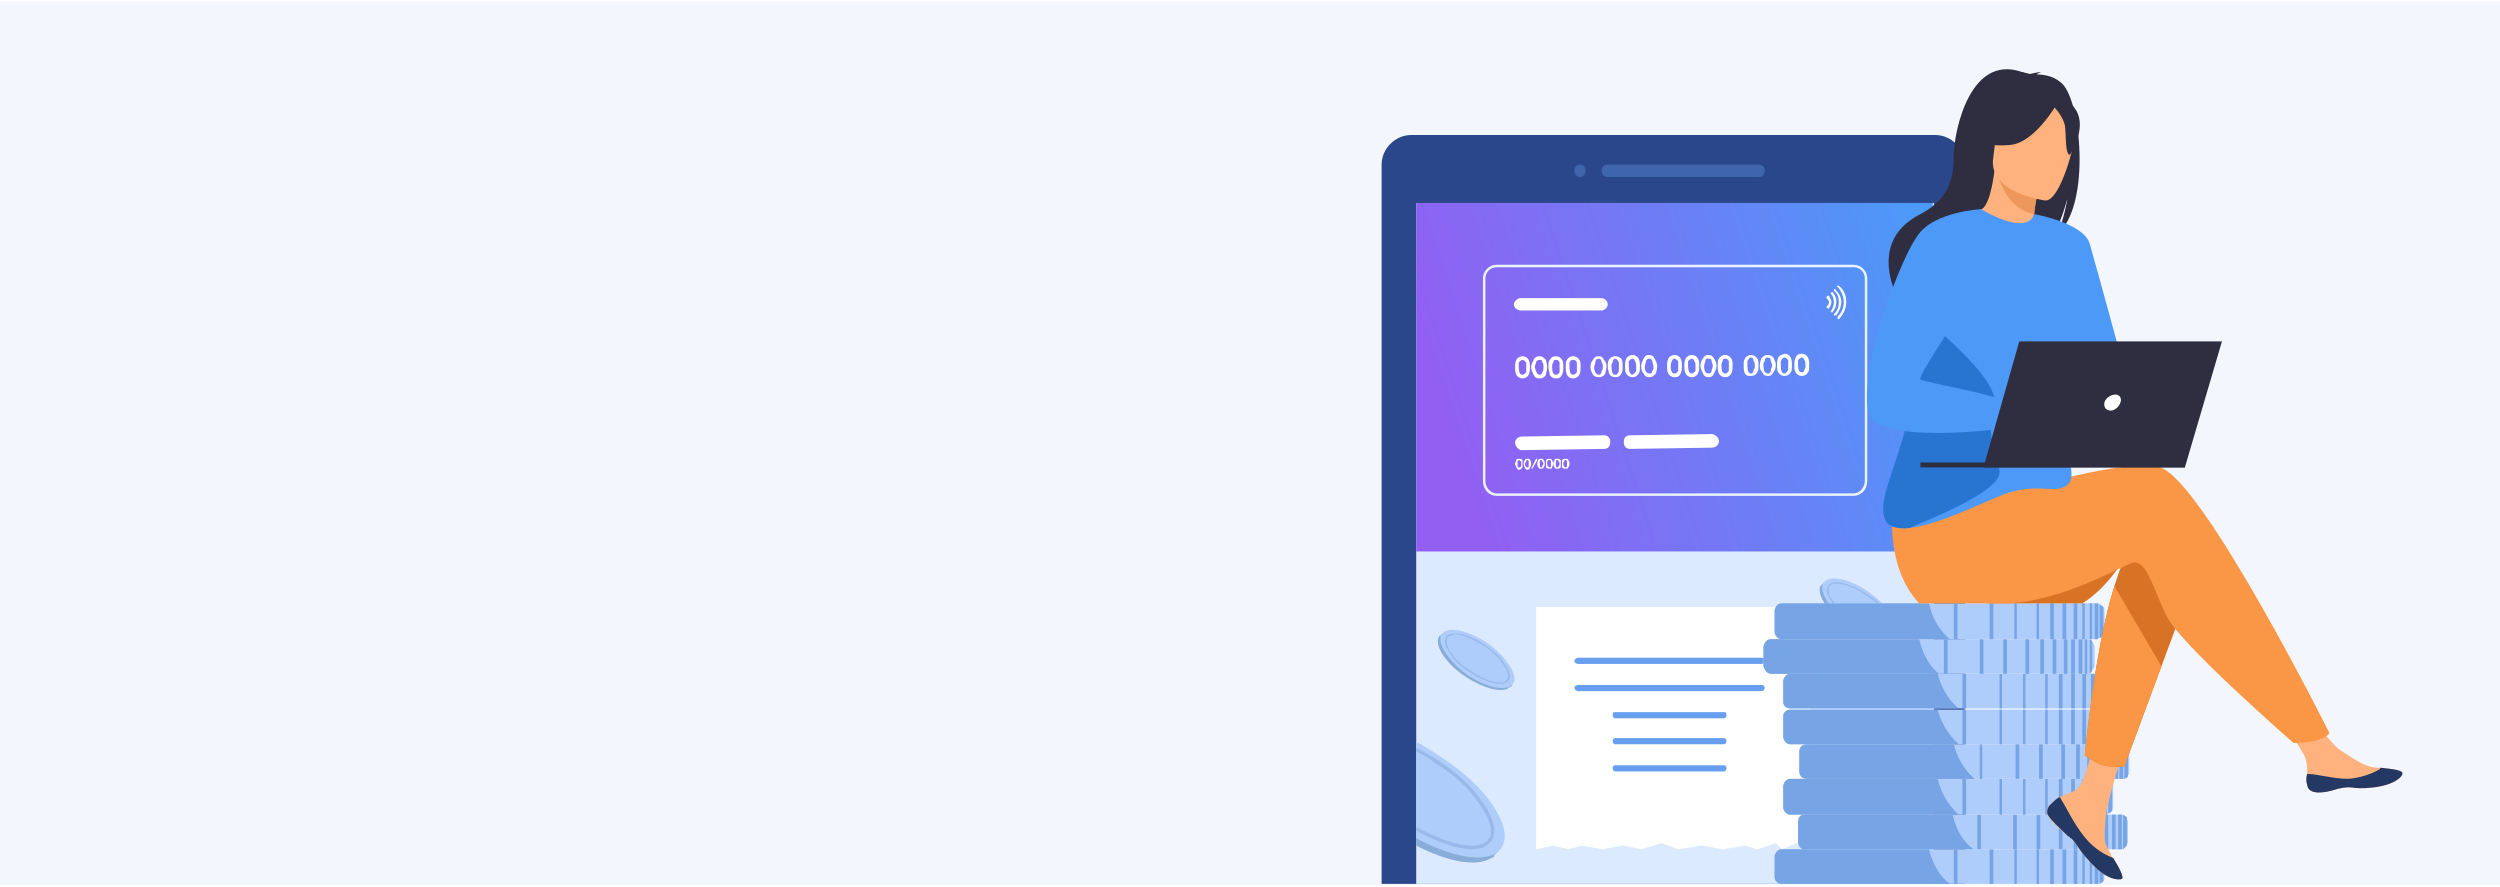 <?xml version="1.0" encoding="UTF-8"?>
<!DOCTYPE svg PUBLIC "-//W3C//DTD SVG 1.1//EN" "http://www.w3.org/Graphics/SVG/1.1/DTD/svg11.dtd">
<!-- Creator: CorelDRAW 2020 (64-Bit) -->
<svg xmlns="http://www.w3.org/2000/svg" xml:space="preserve" width="375px" height="133px" version="1.1" style="shape-rendering:geometricPrecision; text-rendering:geometricPrecision; image-rendering:optimizeQuality; fill-rule:evenodd; clip-rule:evenodd"
viewBox="0 0 20.23 7.15"
 xmlns:xlink="http://www.w3.org/1999/xlink"
 xmlns:xodm="http://www.corel.com/coreldraw/odm/2003">
 <defs>
  <style type="text/css">
   <![CDATA[
    .fil21 {fill:none}
    .fil0 {fill:#F4F6FE}
    .fil14 {fill:#233862;fill-rule:nonzero}
    .fil19 {fill:#2774D1;fill-rule:nonzero}
    .fil2 {fill:#2B478B;fill-rule:nonzero}
    .fil16 {fill:#2F2E41;fill-rule:nonzero}
    .fil3 {fill:#3F65AC;fill-rule:nonzero}
    .fil18 {fill:#4C99F8;fill-rule:nonzero}
    .fil10 {fill:#699FF0;fill-rule:nonzero}
    .fil11 {fill:#77A4E5;fill-rule:nonzero}
    .fil7 {fill:#88ADD8;fill-rule:nonzero}
    .fil9 {fill:#98B9EA;fill-rule:nonzero}
    .fil8 {fill:#AFCDFB;fill-rule:nonzero}
    .fil12 {fill:#D87225;fill-rule:nonzero}
    .fil1 {fill:#DCEAFF;fill-rule:nonzero}
    .fil5 {fill:#EBF3FA;fill-rule:nonzero}
    .fil17 {fill:#ED975D;fill-rule:nonzero}
    .fil15 {fill:#F99746;fill-rule:nonzero}
    .fil13 {fill:#FFB27D;fill-rule:nonzero}
    .fil6 {fill:white;fill-rule:nonzero}
    .fil20 {fill:white;fill-rule:nonzero}
    .fil4 {fill:url(#id1);fill-rule:nonzero}
   ]]>
  </style>
   <clipPath id="id0">
    <path d="M0 0l20.23 0 0 7.15 -20.23 0 0 -7.15z"/>
   </clipPath>
  <linearGradient id="id1" gradientUnits="userSpaceOnUse" x1="20.38" y1="1.99" x2="12.13" y2="4.72">
   <stop offset="0" style="stop-opacity:1; stop-color:#00D9FF"/>
   <stop offset="1" style="stop-opacity:1; stop-color:#925FF2"/>
  </linearGradient>
 </defs>
 <g id="Слой_x0020_1">
  <polygon class="fil0" points="0,0 20.23,0 20.23,7.15 0,7.15 "/>
  <g style="clip-path:url(#id0)">
   <g id="_2656967347008">
    <g>
     <polygon id="1" class="fil1" points="11.46,5.69 12.24,5.69 12.24,5.41 11.46,5.41 "/>
     <path class="fil2" d="M15.9 1.32l0 5.82 -4.72 0 0 -5.82c0,-0.13 0.11,-0.24 0.24,-0.24l4.24 0c0.13,0 0.24,0.11 0.24,0.24z"/>
     <path class="fil3" d="M14.23 1.42l-1.23 0c-0.02,0 -0.04,-0.02 -0.04,-0.05 0,-0.03 0.02,-0.05 0.04,-0.05l1.23 0c0.03,0 0.05,0.02 0.05,0.05 0,0.03 -0.02,0.05 -0.05,0.05z"/>
     <path class="fil3" d="M12.79 1.42l0 0c-0.03,0 -0.05,-0.02 -0.05,-0.05 0,-0.03 0.02,-0.05 0.05,-0.05l0 0c0.02,0 0.04,0.02 0.04,0.05 0,0.03 -0.02,0.05 -0.04,0.05z"/>
     <polygon class="fil1" points="15.65,7.14 15.65,1.63 11.46,1.63 11.46,7.14 "/>
     <polygon class="fil4" points="11.46,4.45 15.64,4.45 15.64,1.63 11.46,1.63 "/>
     <path class="fil5" d="M12.11 2.15c-0.05,0 -0.09,0.04 -0.09,0.09l0 1.64c0,0.05 0.04,0.1 0.09,0.1l2.89 0c0.05,0 0.09,-0.05 0.09,-0.1l0 -1.64c0,-0.05 -0.04,-0.09 -0.09,-0.09l-2.89 0zm2.89 1.85l-2.89 0c-0.06,0 -0.11,-0.05 -0.11,-0.12l0 -1.64c0,-0.06 0.05,-0.11 0.11,-0.11l2.89 0c0.06,0 0.11,0.05 0.11,0.11l0 1.64c0,0.07 -0.05,0.12 -0.11,0.12z"/>
     <path class="fil6" d="M12.98 3.62l-0.67 0.01c-0.02,0 -0.05,-0.03 -0.05,-0.06l0 0c0,-0.03 0.03,-0.05 0.05,-0.05l0.67 -0.01c0.03,0 0.05,0.02 0.05,0.05l0 0.01c0,0.03 -0.02,0.05 -0.05,0.05z"/>
     <path class="fil6" d="M13.85 3.61l-0.66 0.01c-0.03,0 -0.05,-0.02 -0.05,-0.05l0 -0.01c0,-0.03 0.02,-0.05 0.05,-0.05l0.66 -0.01c0.03,0 0.06,0.03 0.06,0.06l0 0c0,0.03 -0.03,0.05 -0.06,0.05z"/>
     <path class="fil6" d="M12.35 2.96c0,-0.02 0,-0.03 0,-0.04 -0.01,-0.01 -0.02,-0.02 -0.03,-0.02 -0.01,0 -0.02,0.01 -0.03,0.02 0,0.01 0,0.02 0,0.04 0,0.04 0.01,0.06 0.03,0.06 0.01,0 0.02,-0.01 0.03,-0.02 0,-0.01 0,-0.02 0,-0.04zm0.03 0c0,0.02 0,0.04 -0.01,0.06 -0.01,0.02 -0.03,0.03 -0.05,0.03 -0.02,0 -0.04,-0.01 -0.05,-0.03 -0.01,-0.02 -0.01,-0.04 -0.01,-0.06 0,-0.02 0,-0.04 0.01,-0.06 0.01,-0.02 0.03,-0.03 0.05,-0.03 0.02,0 0.04,0.01 0.05,0.03 0.01,0.02 0.01,0.04 0.01,0.06z"/>
     <path class="fil6" d="M12.49 2.96c0,-0.02 0,-0.03 -0.01,-0.04 0,-0.02 -0.01,-0.02 -0.02,-0.02 -0.02,0 -0.03,0.01 -0.03,0.02 0,0.01 -0.01,0.02 -0.01,0.04 0.01,0.04 0.02,0.06 0.04,0.06 0.01,0 0.02,-0.01 0.02,-0.02 0.01,-0.01 0.01,-0.03 0.01,-0.04zm0.03 0c0,0.02 -0.01,0.04 -0.01,0.06 -0.01,0.02 -0.03,0.03 -0.05,0.03 -0.03,0 -0.04,-0.01 -0.05,-0.03 -0.01,-0.02 -0.02,-0.04 -0.02,-0.06 0,-0.02 0.01,-0.04 0.02,-0.06 0.01,-0.02 0.02,-0.03 0.05,-0.03 0.02,0 0.03,0.01 0.05,0.03 0,0.01 0.01,0.03 0.01,0.06z"/>
     <path class="fil6" d="M12.62 2.96c0,-0.02 0,-0.03 0,-0.04 -0.01,-0.02 -0.02,-0.02 -0.03,-0.02 -0.01,0 -0.02,0 -0.02,0.02 -0.01,0.01 -0.01,0.02 -0.01,0.04 0,0.04 0.01,0.06 0.03,0.06 0.02,0 0.02,-0.01 0.03,-0.02 0,-0.01 0,-0.03 0,-0.04zm0.03 0c0,0.02 0,0.04 -0.01,0.06 -0.01,0.02 -0.02,0.03 -0.05,0.03 -0.02,0 -0.04,-0.01 -0.05,-0.03 0,-0.02 -0.01,-0.04 -0.01,-0.06 0,-0.03 0,-0.05 0.01,-0.06 0.01,-0.02 0.03,-0.03 0.05,-0.03 0.02,0 0.04,0.01 0.05,0.03 0.01,0.01 0.01,0.03 0.01,0.06z"/>
     <path class="fil6" d="M12.76 2.96c0,-0.02 0,-0.03 0,-0.04 -0.01,-0.02 -0.02,-0.02 -0.03,-0.02 -0.01,0 -0.02,0 -0.03,0.02 0,0.01 0,0.02 0,0.04 0,0.04 0.01,0.06 0.03,0.06 0.01,0 0.02,-0.01 0.03,-0.02 0,-0.02 0,-0.03 0,-0.04zm0.03 0c0,0.02 0,0.04 -0.01,0.06 -0.01,0.02 -0.03,0.03 -0.05,0.03 -0.02,0 -0.04,-0.01 -0.05,-0.03 -0.01,-0.02 -0.01,-0.04 -0.01,-0.06 0,-0.03 0,-0.05 0.01,-0.06 0.01,-0.02 0.03,-0.03 0.05,-0.03 0.02,0 0.04,0.01 0.05,0.03 0.01,0.01 0.01,0.03 0.01,0.06z"/>
     <path class="fil6" d="M12.97 2.95c0,-0.01 0,-0.02 -0.01,-0.03 0,-0.02 -0.01,-0.03 -0.02,-0.03 -0.02,0 -0.03,0.01 -0.03,0.03 0,0.01 -0.01,0.02 -0.01,0.04 0,0.04 0.02,0.06 0.04,0.06 0.01,0 0.02,-0.01 0.02,-0.03 0.01,-0.01 0.01,-0.02 0.01,-0.04zm0.03 0c0,0.03 -0.01,0.05 -0.01,0.06 -0.01,0.02 -0.03,0.03 -0.05,0.03 -0.03,0 -0.04,-0.01 -0.05,-0.02 -0.01,-0.02 -0.02,-0.04 -0.02,-0.06 0,-0.03 0.01,-0.05 0.02,-0.06 0.01,-0.02 0.02,-0.03 0.05,-0.03 0.02,0 0.03,0.01 0.04,0.03 0.01,0.01 0.02,0.03 0.02,0.05z"/>
     <path class="fil6" d="M13.1 2.95c0,-0.01 0,-0.02 0,-0.03 -0.01,-0.02 -0.02,-0.03 -0.03,-0.03 -0.01,0 -0.02,0.01 -0.02,0.03 -0.01,0.01 -0.01,0.02 -0.01,0.03 0,0.05 0.01,0.07 0.03,0.07 0.02,0 0.02,-0.01 0.03,-0.03 0,-0.01 0,-0.02 0,-0.04zm0.03 0c0,0.03 0,0.05 -0.01,0.06 -0.01,0.02 -0.02,0.03 -0.05,0.03 -0.02,0 -0.04,-0.01 -0.05,-0.03 0,-0.01 -0.01,-0.03 -0.01,-0.06 0,-0.02 0,-0.04 0.01,-0.05 0.01,-0.02 0.03,-0.03 0.05,-0.03 0.02,0 0.04,0.01 0.05,0.02 0.01,0.02 0.01,0.04 0.01,0.06z"/>
     <path class="fil6" d="M13.24 2.95c0,-0.01 0,-0.03 -0.01,-0.04 0,-0.01 -0.01,-0.02 -0.02,-0.02 -0.01,0 -0.02,0.01 -0.03,0.02 0,0.02 0,0.03 0,0.04 0,0.04 0.01,0.07 0.03,0.07 0.01,-0.01 0.02,-0.01 0.03,-0.03 0,-0.01 0,-0.02 0,-0.04zm0.03 0c0,0.03 0,0.05 -0.01,0.06 -0.01,0.02 -0.03,0.03 -0.05,0.03 -0.02,0 -0.04,-0.01 -0.05,-0.03 -0.01,-0.01 -0.01,-0.03 -0.01,-0.06 0,-0.02 0,-0.04 0.01,-0.06 0.01,-0.02 0.03,-0.03 0.05,-0.03 0.02,0 0.04,0.01 0.05,0.03 0.01,0.02 0.01,0.04 0.01,0.06z"/>
     <path class="fil6" d="M13.38 2.95c0,-0.01 -0.01,-0.03 -0.01,-0.04 0,-0.01 -0.01,-0.02 -0.02,-0.02 -0.02,0 -0.03,0.01 -0.03,0.02 0,0.01 -0.01,0.03 -0.01,0.04 0,0.04 0.01,0.06 0.04,0.06 0.01,0 0.02,0 0.02,-0.02 0.01,-0.01 0.01,-0.02 0.01,-0.04zm0.03 0c0,0.03 -0.01,0.05 -0.01,0.06 -0.02,0.02 -0.03,0.03 -0.05,0.03 -0.03,0 -0.04,-0.01 -0.05,-0.03 -0.01,-0.01 -0.02,-0.03 -0.02,-0.06 0,-0.02 0.01,-0.04 0.02,-0.06 0.01,-0.02 0.02,-0.03 0.04,-0.03 0.03,0 0.04,0.01 0.05,0.03 0.01,0.02 0.02,0.04 0.02,0.06z"/>
     <path class="fil6" d="M13.58 2.95c0,-0.02 0,-0.03 0,-0.04 -0.01,-0.01 -0.02,-0.02 -0.03,-0.02 -0.01,0 -0.02,0.01 -0.02,0.02 -0.01,0.01 -0.01,0.03 -0.01,0.04 0,0.04 0.01,0.06 0.03,0.06 0.02,0 0.02,-0.01 0.03,-0.02 0,-0.01 0,-0.02 0,-0.04zm0.03 0c0,0.02 0,0.04 -0.01,0.06 -0.01,0.02 -0.02,0.03 -0.05,0.03 -0.02,0 -0.04,-0.01 -0.05,-0.03 -0.01,-0.02 -0.01,-0.03 -0.01,-0.06 0,-0.02 0,-0.04 0.01,-0.06 0.01,-0.02 0.03,-0.03 0.05,-0.03 0.02,0 0.04,0.01 0.05,0.03 0.01,0.02 0.01,0.04 0.01,0.06z"/>
     <path class="fil6" d="M13.72 2.95c0,-0.02 0,-0.03 -0.01,-0.04 0,-0.01 -0.01,-0.02 -0.02,-0.02 -0.01,0 -0.02,0.01 -0.03,0.02 0,0.01 0,0.02 0,0.04 0,0.04 0.01,0.06 0.03,0.06 0.01,0 0.02,-0.01 0.03,-0.02 0,-0.01 0,-0.03 0,-0.04zm0.03 0c0,0.02 0,0.04 -0.01,0.06 -0.01,0.02 -0.03,0.03 -0.05,0.03 -0.02,0 -0.04,-0.01 -0.05,-0.03 -0.01,-0.02 -0.01,-0.04 -0.01,-0.06 0,-0.02 0,-0.04 0.01,-0.06 0.01,-0.02 0.03,-0.03 0.05,-0.03 0.02,0 0.04,0.01 0.05,0.03 0.01,0.01 0.01,0.03 0.01,0.06z"/>
     <path class="fil6" d="M13.86 2.95c0,-0.02 -0.01,-0.03 -0.01,-0.04 0,-0.02 -0.01,-0.02 -0.03,-0.02 -0.01,0 -0.02,0 -0.02,0.02 0,0.01 -0.01,0.02 -0.01,0.04 0,0.04 0.01,0.06 0.04,0.06 0.01,0 0.02,-0.01 0.02,-0.02 0,-0.01 0.01,-0.03 0.01,-0.04zm0.03 0c0,0.02 -0.01,0.04 -0.02,0.06 -0.01,0.02 -0.02,0.03 -0.04,0.03 -0.03,0 -0.04,-0.01 -0.05,-0.03 -0.01,-0.02 -0.02,-0.04 -0.02,-0.06 0,-0.03 0.01,-0.05 0.02,-0.06 0.01,-0.02 0.02,-0.03 0.04,-0.03 0.03,0 0.04,0.01 0.05,0.03 0.01,0.01 0.02,0.03 0.02,0.06z"/>
     <path class="fil6" d="M13.99 2.95c0,-0.02 0,-0.03 0,-0.04 -0.01,-0.02 -0.02,-0.02 -0.03,-0.02 -0.01,0 -0.02,0 -0.02,0.02 -0.01,0.01 -0.01,0.02 -0.01,0.04 0,0.04 0.01,0.06 0.03,0.06 0.01,0 0.02,-0.01 0.03,-0.02 0,-0.01 0,-0.03 0,-0.04zm0.03 0c0,0.02 0,0.04 -0.01,0.06 -0.01,0.02 -0.03,0.03 -0.05,0.03 -0.02,0 -0.04,-0.01 -0.05,-0.03 -0.01,-0.02 -0.01,-0.04 -0.01,-0.06 0,-0.03 0,-0.05 0.01,-0.06 0.01,-0.02 0.03,-0.03 0.05,-0.03 0.02,0 0.04,0.01 0.05,0.03 0.01,0.01 0.01,0.03 0.01,0.06z"/>
     <path class="fil6" d="M14.2 2.95c0,-0.02 0,-0.03 -0.01,-0.04 0,-0.02 -0.01,-0.03 -0.02,-0.03 -0.01,0 -0.02,0.01 -0.03,0.03 0,0.01 0,0.02 0,0.04 0,0.04 0.01,0.06 0.03,0.06 0.01,0 0.02,-0.01 0.02,-0.03 0.01,-0.01 0.01,-0.02 0.01,-0.03zm0.03 0c0,0.02 0,0.04 -0.01,0.05 -0.01,0.02 -0.03,0.03 -0.05,0.03 -0.02,0 -0.04,0 -0.05,-0.02 -0.01,-0.02 -0.01,-0.04 -0.01,-0.06 0,-0.03 0,-0.05 0.01,-0.06 0.01,-0.02 0.03,-0.03 0.05,-0.03 0.02,0 0.04,0.01 0.05,0.03 0.01,0.01 0.01,0.03 0.01,0.06z"/>
     <path class="fil6" d="M14.34 2.94c0,-0.01 -0.01,-0.02 -0.01,-0.03 0,-0.02 -0.01,-0.03 -0.03,-0.03 -0.01,0 -0.02,0.01 -0.02,0.03 -0.01,0.01 -0.01,0.02 -0.01,0.03 0,0.05 0.01,0.07 0.04,0.07 0.01,0 0.02,-0.01 0.02,-0.03 0,-0.01 0.01,-0.02 0.01,-0.04zm0.03 0c0,0.03 -0.01,0.05 -0.02,0.06 -0.01,0.02 -0.02,0.03 -0.04,0.03 -0.03,0 -0.04,-0.01 -0.05,-0.03 -0.01,-0.01 -0.02,-0.03 -0.02,-0.05 0,-0.03 0.01,-0.05 0.01,-0.06 0.02,-0.02 0.03,-0.03 0.05,-0.03 0.03,0 0.04,0.01 0.05,0.02 0.01,0.02 0.02,0.04 0.02,0.06z"/>
     <path class="fil6" d="M14.47 2.94c0,-0.01 0,-0.02 0,-0.04 -0.01,-0.01 -0.02,-0.02 -0.03,-0.02 -0.01,0 -0.02,0.01 -0.03,0.03 0,0.01 0,0.02 0,0.03 0,0.05 0.01,0.07 0.03,0.07 0.01,0 0.02,-0.01 0.03,-0.03 0,-0.01 0,-0.02 0,-0.04zm0.03 0c0,0.03 0,0.05 -0.01,0.06 -0.01,0.02 -0.03,0.03 -0.05,0.03 -0.02,0 -0.04,-0.01 -0.05,-0.03 -0.01,-0.01 -0.01,-0.03 -0.01,-0.06 0,-0.02 0,-0.04 0.01,-0.06 0.01,-0.02 0.03,-0.02 0.05,-0.03 0.02,0 0.04,0.01 0.05,0.03 0.01,0.02 0.01,0.04 0.01,0.06z"/>
     <path class="fil6" d="M14.61 2.94c0,-0.01 0,-0.03 -0.01,-0.04 0,-0.01 -0.01,-0.02 -0.02,-0.02 -0.01,0 -0.02,0.01 -0.03,0.02 0,0.01 0,0.03 0,0.04 0,0.04 0.01,0.06 0.03,0.06 0.01,0 0.02,0 0.02,-0.02 0.01,-0.01 0.01,-0.02 0.01,-0.04zm0.03 0c0,0.03 0,0.05 -0.01,0.06 -0.01,0.02 -0.03,0.03 -0.05,0.03 -0.02,0 -0.04,-0.01 -0.05,-0.03 -0.01,-0.01 -0.01,-0.03 -0.01,-0.06 0,-0.02 0,-0.04 0.01,-0.06 0.01,-0.02 0.02,-0.03 0.05,-0.03 0.02,0 0.04,0.01 0.05,0.03 0.01,0.02 0.01,0.04 0.01,0.06z"/>
     <path class="fil6" d="M12.96 2.5l-0.65 0c-0.03,0 -0.06,-0.02 -0.06,-0.05 0,-0.02 0.03,-0.05 0.05,-0.05l0.66 0c0.02,0 0.05,0.02 0.05,0.05 0,0.03 -0.03,0.05 -0.05,0.05z"/>
     <path class="fil6" d="M14.82 2.43c0,-0.01 -0.01,-0.03 -0.02,-0.05 0,0 -0.01,0 -0.01,0l-0.01 0.01c0,0 0,0.01 0,0.01 0.01,0.01 0.02,0.02 0.02,0.03 0,0.02 -0.01,0.03 -0.02,0.04 0,0 0,0.01 0.01,0.01l0 0c0,0.01 0.01,0.01 0.01,0 0.01,-0.01 0.02,-0.03 0.02,-0.05z"/>
     <path class="fil6" d="M14.86 2.43c0,-0.03 -0.01,-0.05 -0.03,-0.08 0,0 -0.01,0 -0.01,0l0 0.01c-0.01,0 -0.01,0 0,0.01 0.01,0.01 0.02,0.04 0.02,0.06 0,0.03 -0.01,0.05 -0.02,0.07 -0.01,0 -0.01,0.01 0,0.01l0 0c0,0.01 0.01,0.01 0.01,0 0.02,-0.02 0.03,-0.05 0.03,-0.08z"/>
     <path class="fil6" d="M14.9 2.43c0,-0.04 -0.02,-0.07 -0.05,-0.1 0,-0.01 0,-0.01 -0.01,0 0,0 0,0.01 0,0.01 0.03,0.02 0.04,0.06 0.04,0.09 0,0.04 -0.01,0.07 -0.04,0.1 0,0 0,0.01 0,0.01 0.01,0 0.01,0 0.02,0 0.02,-0.03 0.04,-0.07 0.04,-0.11z"/>
     <path class="fil6" d="M14.94 2.43c0,-0.05 -0.02,-0.1 -0.06,-0.13 0,0 -0.01,0 -0.01,0l0 0c-0.01,0 -0.01,0.01 0,0.01 0.03,0.03 0.05,0.08 0.05,0.12 0,0.05 -0.02,0.09 -0.05,0.12 0,0.01 0,0.01 0,0.02l0 0c0.01,0 0.01,0 0.01,0 0.04,-0.04 0.06,-0.09 0.06,-0.14z"/>
     <path class="fil6" d="M12.31 3.74c0,0 0,-0.01 0,-0.02 -0.01,0 -0.01,-0.01 -0.02,-0.01 0,0 -0.01,0.01 -0.01,0.01 0,0.01 0,0.02 0,0.02 0,0.02 0,0.03 0.01,0.03 0.01,0 0.01,0 0.02,-0.01 0,0 0,-0.01 0,-0.02zm0.01 0c0,0.01 0,0.02 0,0.03 -0.01,0.01 -0.02,0.02 -0.03,0.02 -0.01,0 -0.01,-0.01 -0.02,-0.02 0,-0.01 -0.01,-0.02 -0.01,-0.03 0,-0.01 0.01,-0.02 0.01,-0.03 0,-0.01 0.01,-0.01 0.02,-0.01 0.01,0 0.02,0 0.03,0.01 0,0.01 0,0.02 0,0.03z"/>
     <path class="fil6" d="M12.37 3.74c0,-0.01 0,-0.01 0,-0.02 0,0 0,-0.01 -0.01,-0.01 -0.01,0 -0.01,0.01 -0.01,0.01 0,0.01 -0.01,0.01 -0.01,0.02 0,0.02 0.01,0.03 0.02,0.03 0.01,0 0.01,0 0.01,-0.01 0,0 0,-0.01 0,-0.02zm0.02 0c0,0.01 0,0.02 -0.01,0.03 0,0.01 -0.01,0.02 -0.02,0.02 -0.01,0 -0.02,-0.01 -0.02,-0.02 -0.01,-0.01 -0.01,-0.02 -0.01,-0.03 0,-0.01 0,-0.02 0.01,-0.03 0,-0.01 0.01,-0.01 0.02,-0.01 0.01,0 0.02,0 0.02,0.01 0.01,0.01 0.01,0.02 0.01,0.03z"/>
     <path class="fil6" d="M12.44 3.7c0,0.01 0,0.01 0,0.01l-0.04 0.07c0,0 0,0 0,0 0,0 -0.01,0 -0.01,0 0,0 0,0 0,0 0,0 0,0 0,0l0.04 -0.08c0,0 0,0 0,0 0,0 0.01,0 0.01,0 0,0 0,0 0,0z"/>
     <path class="fil6" d="M12.49 3.74c0,-0.01 -0.01,-0.01 -0.01,-0.02 0,0 0,-0.01 -0.01,-0.01 -0.01,0 -0.01,0.01 -0.01,0.01 0,0.01 0,0.01 0,0.02 0,0.02 0,0.03 0.01,0.03 0.01,0 0.01,0 0.01,-0.01 0,-0.01 0.01,-0.01 0.01,-0.02zm0.01 0c0,0.01 0,0.02 -0.01,0.03 0,0.01 -0.01,0.01 -0.02,0.01 -0.01,0 -0.02,0 -0.02,-0.01 -0.01,-0.01 -0.01,-0.02 -0.01,-0.03 0,-0.01 0,-0.02 0.01,-0.03 0,-0.01 0.01,-0.01 0.02,-0.01 0.01,0 0.02,0 0.02,0.01 0.01,0.01 0.01,0.02 0.01,0.03z"/>
     <path class="fil6" d="M12.55 3.74c0,-0.01 0,-0.01 0,-0.02 0,-0.01 -0.01,-0.01 -0.01,-0.01 -0.01,0 -0.01,0 -0.02,0.01 0,0.01 0,0.01 0,0.02 0,0.02 0.01,0.03 0.02,0.03 0,0 0.01,0 0.01,-0.01 0,-0.01 0,-0.01 0,-0.02zm0.02 0c0,0.01 -0.01,0.02 -0.01,0.03 0,0.01 -0.01,0.01 -0.02,0.01 -0.01,0 -0.02,0 -0.03,-0.01 0,-0.01 0,-0.02 0,-0.03 0,-0.01 0,-0.02 0,-0.03 0.01,-0.01 0.02,-0.01 0.03,-0.01 0.01,0 0.01,0 0.02,0.01 0,0.01 0.01,0.02 0.01,0.03z"/>
     <path class="fil6" d="M12.62 3.74c0,-0.01 0,-0.01 -0.01,-0.02 0,-0.01 0,-0.01 -0.01,-0.01 0,0 -0.01,0 -0.01,0.01 0,0.01 0,0.01 0,0.02 0,0.02 0,0.03 0.01,0.03 0.01,0 0.01,0 0.01,-0.01 0.01,-0.01 0.01,-0.01 0.01,-0.02zm0.01 0c0,0.01 0,0.02 0,0.03 -0.01,0.01 -0.02,0.01 -0.03,0.01 -0.01,0 -0.02,0 -0.02,-0.01 -0.01,-0.01 -0.01,-0.02 -0.01,-0.03 0,-0.01 0,-0.02 0.01,-0.03 0,-0.01 0.01,-0.01 0.02,-0.01 0.01,0 0.02,0 0.03,0.01 0,0.01 0,0.02 0,0.03z"/>
     <path class="fil6" d="M12.68 3.74c0,-0.01 0,-0.01 0,-0.02 0,-0.01 -0.01,-0.01 -0.01,-0.01 -0.01,0 -0.01,0 -0.01,0.01 -0.01,0.01 -0.01,0.01 -0.01,0.02 0,0.02 0.01,0.03 0.02,0.03 0,0 0.01,0 0.01,-0.01 0,-0.01 0,-0.01 0,-0.02zm0.02 0c0,0.01 0,0.02 -0.01,0.03 0,0.01 -0.01,0.01 -0.02,0.01 -0.01,0 -0.02,0 -0.03,-0.01 0,-0.01 0,-0.02 0,-0.03 0,-0.01 0,-0.02 0,-0.03 0.01,-0.01 0.02,-0.01 0.03,-0.01 0.01,0 0.02,0 0.02,0.01 0.01,0.01 0.01,0.02 0.01,0.03z"/>
     <path class="fil7" d="M14.73 4.73c0,0 0.01,-0.01 0.01,-0.01l0 0c0,0 0.01,-0.01 0.01,-0.01l0.01 -0.01 0 0c0.07,-0.03 0.2,0 0.33,0.09 0.16,0.1 0.26,0.25 0.23,0.32l0.01 0 -0.02 0.02c0,0 0,0 -0.01,0l0 0.01 0 0c0,0 -0.01,0 -0.01,0.01l0 0 0 0c-0.06,0.03 -0.19,0 -0.33,-0.09 -0.16,-0.11 -0.26,-0.25 -0.23,-0.33z"/>
     <path class="fil8" d="M15.11 4.77c-0.16,-0.11 -0.32,-0.13 -0.36,-0.06 -0.03,0.08 0.07,0.22 0.23,0.33 0.16,0.11 0.32,0.13 0.36,0.06 0.03,-0.08 -0.07,-0.22 -0.23,-0.33z"/>
     <path class="fil9" d="M14.83 4.71c-0.01,0.01 -0.03,0.02 -0.03,0.03 -0.01,0.03 0,0.07 0.04,0.12 0.03,0.05 0.09,0.11 0.16,0.15 0.08,0.05 0.17,0.09 0.22,0.09 0.02,0 0.03,-0.01 0.04,-0.01 0.01,0 0.02,-0.01 0.03,-0.02 0.01,-0.03 0,-0.08 -0.04,-0.13 -0.03,-0.05 -0.09,-0.1 -0.16,-0.14 -0.08,-0.06 -0.17,-0.09 -0.23,-0.09 -0.01,0 -0.02,0 -0.03,0zm0.16 0.31c-0.07,-0.05 -0.13,-0.1 -0.16,-0.15 -0.04,-0.06 -0.06,-0.1 -0.04,-0.13 0.01,-0.02 0.02,-0.03 0.04,-0.04 0.06,-0.01 0.16,0.02 0.27,0.09 0.07,0.04 0.13,0.09 0.16,0.15 0.04,0.05 0.06,0.1 0.04,0.13 -0.01,0.02 -0.02,0.03 -0.04,0.03 -0.01,0.01 -0.02,0.01 -0.04,0.01 -0.06,0 -0.14,-0.03 -0.23,-0.09z"/>
     <path class="fil7" d="M11.64 5.15c0,-0.01 0.01,-0.01 0.01,-0.02l0 0c0,0 0.01,0 0.01,0l0.01 -0.02 0 0.01c0.07,-0.03 0.2,0 0.33,0.08 0.16,0.11 0.26,0.25 0.23,0.33l0.01 0 -0.02 0.02c0,0 0,0 -0.01,0l0 0 0 0c0,0 -0.01,0.01 -0.01,0.01l0 0 0 0c-0.06,0.03 -0.19,0 -0.33,-0.09 -0.16,-0.1 -0.26,-0.25 -0.23,-0.32z"/>
     <path class="fil8" d="M12.02 5.18c-0.16,-0.1 -0.32,-0.13 -0.36,-0.05 -0.03,0.07 0.07,0.22 0.23,0.33 0.16,0.1 0.32,0.13 0.36,0.05 0.03,-0.07 -0.07,-0.22 -0.23,-0.33z"/>
     <path class="fil9" d="M11.74 5.13c-0.01,0 -0.03,0.01 -0.03,0.03 -0.01,0.02 0,0.07 0.04,0.12 0.03,0.05 0.09,0.1 0.16,0.14 0.08,0.06 0.17,0.09 0.22,0.09 0.02,0 0.03,0 0.04,0 0.01,-0.01 0.02,-0.02 0.03,-0.03 0.01,-0.03 0,-0.07 -0.04,-0.12 -0.03,-0.05 -0.09,-0.11 -0.16,-0.15 -0.08,-0.05 -0.17,-0.09 -0.23,-0.09 -0.01,0 -0.02,0.01 -0.03,0.01zm0.16 0.3c-0.07,-0.04 -0.13,-0.09 -0.16,-0.15 -0.04,-0.05 -0.06,-0.1 -0.04,-0.13 0,-0.02 0.02,-0.03 0.04,-0.03 0.06,-0.02 0.16,0.01 0.27,0.08 0.07,0.05 0.13,0.1 0.16,0.15 0.04,0.06 0.06,0.1 0.04,0.14 -0.01,0.01 -0.02,0.02 -0.04,0.03 -0.01,0 -0.02,0 -0.04,0 -0.06,0 -0.14,-0.03 -0.23,-0.09z"/>
     <path class="fil7" d="M11.46 6.06c0.05,0.02 0.09,0.05 0.14,0.08 0.36,0.23 0.59,0.55 0.52,0.72l0.01 0.01 -0.04 0.04c0,0 0,0 0,0.01l0 0 0 0c-0.01,0.01 -0.03,0.01 -0.04,0.02l0 0 0 0c-0.12,0.06 -0.34,0.02 -0.59,-0.11l0 -0.77z"/>
     <path class="fil8" d="M11.64 6.1c-0.06,-0.04 -0.12,-0.08 -0.18,-0.11l0 0.78c0.33,0.18 0.63,0.21 0.7,0.06 0.08,-0.17 -0.15,-0.5 -0.52,-0.73z"/>
     <path class="fil9" d="M11.46 6.68c0.17,0.09 0.33,0.15 0.45,0.15 0.02,0 0.05,0 0.07,-0.01 0.04,-0.01 0.06,-0.03 0.08,-0.06 0.02,-0.06 -0.01,-0.16 -0.09,-0.27 -0.08,-0.12 -0.21,-0.24 -0.36,-0.33 -0.05,-0.04 -0.1,-0.07 -0.15,-0.09l0 -0.03c0.06,0.03 0.11,0.06 0.16,0.09 0.16,0.1 0.29,0.22 0.37,0.34 0.09,0.12 0.12,0.23 0.09,0.3 -0.02,0.04 -0.05,0.06 -0.09,0.08 -0.03,0 -0.05,0.01 -0.08,0.01 -0.12,0 -0.28,-0.06 -0.45,-0.15l0 -0.03z"/>
     <polygon class="fil6" points="14.65,4.9 14.65,6.86 14.54,6.81 14.42,6.86 14.37,6.81 14.22,6.86 14.12,6.83 13.94,6.86 13.77,6.83 13.58,6.86 13.45,6.81 13.28,6.86 13.13,6.83 12.97,6.86 12.8,6.83 12.69,6.86 12.57,6.83 12.43,6.86 12.43,4.9 "/>
     <path class="fil10" d="M14.25 5.36l-1.48 0c-0.01,0 -0.03,-0.01 -0.03,-0.02 0,-0.02 0.02,-0.03 0.03,-0.03l1.48 0c0.02,0 0.03,0.01 0.03,0.03 0,0.01 -0.01,0.02 -0.03,0.02z"/>
     <path class="fil10" d="M14.25 5.58l-1.48 0c-0.01,0 -0.03,-0.01 -0.03,-0.03 0,-0.01 0.02,-0.02 0.03,-0.02l1.48 0c0.02,0 0.03,0.01 0.03,0.02 0,0.02 -0.01,0.03 -0.03,0.03z"/>
     <path class="fil10" d="M13.95 5.8l-0.88 0c-0.01,0 -0.02,-0.01 -0.02,-0.02l0 -0.01c0,-0.02 0.01,-0.02 0.02,-0.02l0.88 0c0.01,0 0.02,0 0.02,0.02l0 0.01c0,0.01 -0.01,0.02 -0.02,0.02z"/>
     <path class="fil10" d="M13.95 6.01l-0.88 0c-0.01,0 -0.02,-0.01 -0.02,-0.02l0 -0.01c0,-0.01 0.01,-0.02 0.02,-0.02l0.88 0c0.01,0 0.02,0.01 0.02,0.02l0 0.01c0,0.01 -0.01,0.02 -0.02,0.02z"/>
     <path class="fil10" d="M13.95 6.23l-0.88 0c-0.01,0 -0.02,-0.01 -0.02,-0.02l0 -0.01c0,-0.01 0.01,-0.02 0.02,-0.02l0.88 0c0.01,0 0.02,0.01 0.02,0.02l0 0.01c0,0.01 -0.01,0.02 -0.02,0.02z"/>
    </g>
    <g>
     <path class="fil8" d="M17.03 6.92l0 0.16c0,0.01 0,0.03 -0.01,0.04 -0.01,0.01 -0.02,0.01 -0.03,0.02 0,0 -0.01,0 -0.01,0 0,0 -0.01,0 -0.01,0l-2.55 0c-0.03,0 -0.06,-0.02 -0.06,-0.06 0,0 0,0 0,0l0 -0.16c0,0 0,0 0,0 0,-0.03 0.03,-0.06 0.06,-0.06l2.55 0c0,0 0.01,0 0.01,0 0,0 0.01,0 0.01,0 0.01,0.01 0.02,0.02 0.03,0.03 0.01,0.01 0.01,0.02 0.01,0.03z"/>
     <path class="fil11" d="M15.61 6.86l-1.2 0c-0.02,0 -0.05,0.03 -0.05,0.06 0,0 0,0 0,0l0 0.16c0,0 0,0 0,0 0,0.04 0.03,0.06 0.05,0.06l0.89 0 0.02 0 0.22 0 0.03 0 0.21 0c-0.11,-0.08 -0.15,-0.2 -0.17,-0.28z"/>
     <polygon class="fil11" points="16.69,7.14 16.72,7.14 16.72,6.86 16.69,6.86 "/>
     <polygon class="fil11" points="16.59,7.14 16.62,7.14 16.62,6.86 16.59,6.86 "/>
     <polygon class="fil11" points="16.48,7.14 16.5,7.14 16.5,6.86 16.48,6.86 "/>
     <polygon class="fil11" points="16.3,7.14 16.32,7.14 16.32,6.86 16.3,6.86 "/>
     <polygon class="fil11" points="16.1,7.14 16.13,7.14 16.13,6.86 16.1,6.86 "/>
     <polygon class="fil11" points="15.81,7.14 15.84,7.14 15.84,6.86 15.81,6.86 "/>
     <polygon class="fil11" points="16.78,7.14 16.81,7.14 16.81,6.86 16.78,6.86 "/>
     <polygon class="fil11" points="16.85,7.14 16.87,7.14 16.87,6.86 16.85,6.86 "/>
     <polygon class="fil11" points="16.91,7.14 16.93,7.14 16.93,6.86 16.91,6.86 "/>
     <path class="fil11" d="M16.95 6.86l0 0.28 0.02 0c0,0 0.01,0 0.01,0l0 -0.28c0,0 -0.01,0 -0.01,0l-0.02 0z"/>
     <path class="fil11" d="M16.99 6.86l0 0.28c0.01,-0.01 0.02,-0.01 0.03,-0.02l0 -0.23c-0.01,-0.01 -0.02,-0.02 -0.03,-0.03z"/>
     <path class="fil8" d="M17.22 6.64l0 0.16c0,0.01 -0.01,0.02 -0.01,0.03 -0.01,0.01 -0.02,0.02 -0.03,0.03 -0.01,0 -0.01,0 -0.01,0 -0.01,0 -0.01,0 -0.02,0l-2.54 0c-0.04,0 -0.06,-0.03 -0.06,-0.06 0,0 0,0 0,0l0 -0.16c0,0 0,0 0,0 0,-0.04 0.02,-0.06 0.06,-0.06l2.54 0c0.01,0 0.01,0 0.02,0 0,0 0,0 0.01,0 0.01,0.01 0.02,0.01 0.03,0.02 0,0.01 0.01,0.03 0.01,0.04z"/>
     <path class="fil11" d="M15.8 6.58l-1.2 0c-0.03,0 -0.05,0.02 -0.05,0.06 0,0 0,0 0,0l0 0.16c0,0 0,0 0,0 0,0.03 0.02,0.06 0.05,0.06l0.88 0 0.03 0 0.22 0 0.02 0 0.22 0c-0.11,-0.08 -0.15,-0.2 -0.17,-0.28z"/>
     <polygon class="fil11" points="16.88,6.86 16.91,6.86 16.91,6.58 16.88,6.58 "/>
     <polygon class="fil11" points="16.78,6.86 16.81,6.86 16.81,6.58 16.78,6.58 "/>
     <polygon class="fil11" points="16.66,6.86 16.69,6.86 16.69,6.58 16.66,6.58 "/>
     <polygon class="fil11" points="16.48,6.86 16.51,6.86 16.51,6.58 16.48,6.58 "/>
     <polygon class="fil11" points="16.29,6.86 16.32,6.86 16.32,6.58 16.29,6.58 "/>
     <polygon class="fil11" points="16,6.86 16.03,6.86 16.03,6.58 16,6.58 "/>
     <polygon class="fil11" points="16.97,6.86 17,6.86 17,6.58 16.97,6.58 "/>
     <polygon class="fil11" points="17.03,6.86 17.06,6.86 17.06,6.58 17.03,6.58 "/>
     <polygon class="fil11" points="17.09,6.86 17.12,6.86 17.12,6.58 17.09,6.58 "/>
     <path class="fil11" d="M17.14 6.58l0 0.28 0.01 0c0.01,0 0.01,0 0.02,0l0 -0.28c-0.01,0 -0.01,0 -0.02,0l-0.01 0z"/>
     <path class="fil11" d="M17.18 6.58l0 0.28c0.01,-0.01 0.02,-0.02 0.03,-0.03l0 -0.23c-0.01,-0.01 -0.02,-0.01 -0.03,-0.02z"/>
     <path class="fil8" d="M17.1 6.36l0 0.15c0,0.02 0,0.03 -0.01,0.04 -0.01,0.01 -0.02,0.02 -0.03,0.02 0,0 -0.01,0 -0.01,0.01 0,0 -0.01,0 -0.01,0l-2.55 0c-0.03,0 -0.06,-0.03 -0.06,-0.06 0,0 0,0 0,-0.01l0 -0.15c0,-0.01 0,-0.01 0,-0.01 0,-0.03 0.03,-0.06 0.06,-0.06l2.55 0c0,0 0.01,0 0.01,0 0,0.01 0.01,0.01 0.01,0.01 0.01,0 0.02,0.01 0.03,0.02 0.01,0.01 0.01,0.02 0.01,0.04z"/>
     <path class="fil11" d="M15.68 6.29l-1.2 0c-0.02,0 -0.05,0.03 -0.05,0.06 0,0 0,0 0,0.01l0 0.15c0,0.01 0,0.01 0,0.01 0,0.03 0.03,0.06 0.05,0.06l0.89 0 0.02 0 0.22 0 0.03 0 0.21 0c-0.1,-0.09 -0.15,-0.2 -0.17,-0.29z"/>
     <polygon class="fil11" points="16.76,6.58 16.79,6.58 16.79,6.29 16.76,6.29 "/>
     <polygon class="fil11" points="16.66,6.58 16.69,6.58 16.69,6.29 16.66,6.29 "/>
     <polygon class="fil11" points="16.55,6.58 16.57,6.58 16.57,6.29 16.55,6.29 "/>
     <polygon class="fil11" points="16.37,6.58 16.39,6.58 16.39,6.29 16.37,6.29 "/>
     <polygon class="fil11" points="16.18,6.58 16.2,6.58 16.2,6.29 16.18,6.29 "/>
     <polygon class="fil11" points="15.88,6.58 15.91,6.58 15.91,6.29 15.88,6.29 "/>
     <polygon class="fil11" points="16.85,6.58 16.88,6.58 16.88,6.29 16.85,6.29 "/>
     <polygon class="fil11" points="16.92,6.58 16.95,6.58 16.95,6.29 16.92,6.29 "/>
     <polygon class="fil11" points="16.98,6.58 17,6.58 17,6.29 16.98,6.29 "/>
     <path class="fil11" d="M17.02 6.29l0 0.29 0.02 0c0,0 0.01,0 0.01,0l0 -0.29c0,0 -0.01,0 -0.01,0l-0.02 0z"/>
     <path class="fil11" d="M17.06 6.3l0 0.27c0.01,0 0.02,-0.01 0.03,-0.02l0 -0.23c-0.01,-0.01 -0.02,-0.02 -0.03,-0.02z"/>
     <path class="fil8" d="M17.23 6.07l0 0.16c0,0.01 0,0.03 -0.01,0.03 0,0.02 -0.01,0.02 -0.03,0.03 0,0 0,0 -0.01,0 0,0 -0.01,0 -0.01,0l-2.55 0c-0.03,0 -0.06,-0.02 -0.06,-0.06 0,0 0,0 0,0l0 -0.16c0,0 0,0 0,0 0,-0.04 0.03,-0.06 0.06,-0.06l2.55 0c0,0 0.01,0 0.01,0 0.01,0 0.01,0 0.01,0 0.02,0.01 0.03,0.02 0.03,0.03 0.01,0.01 0.01,0.02 0.01,0.03z"/>
     <path class="fil11" d="M15.81 6.01l-1.19 0c-0.03,0 -0.06,0.02 -0.06,0.06 0,0 0,0 0,0l0 0.16c0,0 0,0 0,0 0,0.04 0.03,0.06 0.06,0.06l1.36 0c-0.1,-0.08 -0.15,-0.2 -0.17,-0.28z"/>
     <polygon class="fil11" points="16.89,6.29 16.92,6.29 16.92,6.01 16.89,6.01 "/>
     <polygon class="fil11" points="16.8,6.29 16.83,6.29 16.83,6.01 16.8,6.01 "/>
     <polygon class="fil11" points="16.68,6.29 16.71,6.29 16.71,6.01 16.68,6.01 "/>
     <polygon class="fil11" points="16.5,6.29 16.53,6.29 16.53,6.01 16.5,6.01 "/>
     <polygon class="fil11" points="16.31,6.29 16.34,6.29 16.34,6.01 16.31,6.01 "/>
     <polygon class="fil11" points="16.02,6.29 16.04,6.29 16.04,6.01 16.02,6.01 "/>
     <polygon class="fil11" points="16.99,6.29 17.02,6.29 17.02,6.01 16.99,6.01 "/>
     <polygon class="fil11" points="17.05,6.29 17.08,6.29 17.08,6.01 17.05,6.01 "/>
     <polygon class="fil11" points="17.11,6.29 17.14,6.29 17.14,6.01 17.11,6.01 "/>
     <path class="fil11" d="M17.15 6.01l0 0.28 0.02 0c0,0 0.01,0 0.01,0l0 -0.28c0,0 -0.01,0 -0.01,0l-0.02 0z"/>
     <path class="fil11" d="M17.19 6.01l0 0.28c0.02,-0.01 0.03,-0.01 0.03,-0.03l0 -0.22c0,-0.01 -0.01,-0.02 -0.03,-0.03z"/>
     <path class="fil8" d="M17.1 5.79l0 0.16c0,0.01 0,0.02 -0.01,0.03 -0.01,0.01 -0.02,0.02 -0.03,0.02 0,0.01 -0.01,0.01 -0.01,0.01 0,0 -0.01,0 -0.01,0l-2.55 0c-0.03,0 -0.06,-0.03 -0.06,-0.06 0,0 0,0 0,0l0 -0.16c0,0 0,0 0,-0.01 0,-0.03 0.03,-0.05 0.06,-0.05l2.55 0c0,0 0.01,0 0.01,0 0,0 0.01,0 0.01,0 0.01,0 0.02,0.01 0.03,0.02 0.01,0.01 0.01,0.02 0.01,0.04z"/>
     <path class="fil11" d="M15.68 5.73l-1.2 0c-0.02,0 -0.05,0.02 -0.05,0.05 0,0.01 0,0.01 0,0.01l0 0.16c0,0 0,0 0,0 0,0.03 0.03,0.06 0.05,0.06l0.89 0 0.02 0 0.22 0 0.03 0 0.21 0c-0.1,-0.09 -0.15,-0.2 -0.17,-0.28z"/>
     <polygon class="fil11" points="16.76,6.01 16.79,6.01 16.79,5.73 16.76,5.73 "/>
     <polygon class="fil11" points="16.66,6.01 16.69,6.01 16.69,5.73 16.66,5.73 "/>
     <polygon class="fil11" points="16.55,6.01 16.57,6.01 16.57,5.73 16.55,5.73 "/>
     <polygon class="fil11" points="16.37,6.01 16.39,6.01 16.39,5.73 16.37,5.73 "/>
     <polygon class="fil11" points="16.18,6.01 16.2,6.01 16.2,5.73 16.18,5.73 "/>
     <polygon class="fil11" points="15.88,6.01 15.91,6.01 15.91,5.73 15.88,5.73 "/>
     <polygon class="fil11" points="16.85,6.01 16.88,6.01 16.88,5.73 16.85,5.73 "/>
     <polygon class="fil11" points="16.92,6.01 16.95,6.01 16.95,5.73 16.92,5.73 "/>
     <polygon class="fil11" points="16.98,6.01 17,6.01 17,5.73 16.98,5.73 "/>
     <path class="fil11" d="M17.02 5.73l0 0.28 0.02 0c0,0 0.01,0 0.01,0l0 -0.28c0,0 -0.01,0 -0.01,0l-0.02 0z"/>
     <path class="fil11" d="M17.06 5.73l0 0.27c0.01,0 0.02,-0.01 0.03,-0.02l0 -0.23c-0.01,-0.01 -0.02,-0.02 -0.03,-0.02z"/>
     <path class="fil8" d="M17.1 5.5l0 0.16c0,0.02 0,0.03 -0.01,0.04 -0.01,0.01 -0.02,0.02 -0.03,0.02 0,0 -0.01,0 -0.01,0 0,0 -0.01,0 -0.01,0l-2.55 0c-0.03,0 -0.06,-0.02 -0.06,-0.05 0,-0.01 0,-0.01 0,-0.01l0 -0.16c0,0 0,0 0,0 0,-0.03 0.03,-0.06 0.06,-0.06l2.55 0c0,0 0.01,0 0.01,0 0,0 0.01,0 0.01,0.01 0.01,0 0.02,0.01 0.03,0.02 0.01,0.01 0.01,0.02 0.01,0.03z"/>
     <path class="fil11" d="M15.68 5.44l-1.2 0c-0.02,0 -0.05,0.03 -0.05,0.06 0,0 0,0 0,0l0 0.16c0,0 0,0 0,0.01 0,0.03 0.03,0.05 0.05,0.05l0.89 0 0.02 0 0.22 0 0.03 0 0.21 0c-0.1,-0.08 -0.15,-0.2 -0.17,-0.28z"/>
     <polygon class="fil11" points="16.76,5.72 16.79,5.72 16.79,5.44 16.76,5.44 "/>
     <polygon class="fil11" points="16.66,5.72 16.69,5.72 16.69,5.44 16.66,5.44 "/>
     <polygon class="fil11" points="16.55,5.72 16.57,5.72 16.57,5.44 16.55,5.44 "/>
     <polygon class="fil11" points="16.37,5.72 16.39,5.72 16.39,5.44 16.37,5.44 "/>
     <polygon class="fil11" points="16.18,5.72 16.2,5.72 16.2,5.44 16.18,5.44 "/>
     <polygon class="fil11" points="15.88,5.72 15.91,5.72 15.91,5.44 15.88,5.44 "/>
     <polygon class="fil11" points="16.85,5.72 16.88,5.72 16.88,5.44 16.85,5.44 "/>
     <polygon class="fil11" points="16.92,5.72 16.95,5.72 16.95,5.44 16.92,5.44 "/>
     <polygon class="fil11" points="16.98,5.72 17,5.72 17,5.44 16.98,5.44 "/>
     <path class="fil11" d="M17.02 5.44l0 0.28 0.02 0c0,0 0.01,0 0.01,0l0 -0.28c0,0 -0.01,0 -0.01,0l-0.02 0z"/>
     <path class="fil11" d="M17.06 5.45l0 0.27c0.01,0 0.02,-0.01 0.03,-0.02l0 -0.23c-0.01,-0.01 -0.02,-0.02 -0.03,-0.02z"/>
     <path class="fil8" d="M16.95 5.22l0 0.16c0,0.01 -0.01,0.02 -0.02,0.03 0,0.01 -0.01,0.02 -0.02,0.03 -0.01,0 -0.01,0 -0.02,0 0,0 0,0 -0.01,0l-2.54 0c-0.04,0 -0.06,-0.03 -0.07,-0.06 0,0 0,0 0,0l0 -0.16c0,0 0,0 0,0 0.01,-0.04 0.03,-0.06 0.07,-0.06l2.54 0c0.01,0 0.01,0 0.01,0 0.01,0 0.01,0 0.02,0 0.01,0.01 0.02,0.01 0.02,0.02 0.01,0.01 0.02,0.03 0.02,0.04z"/>
     <path class="fil11" d="M15.53 5.16l-1.2 0c-0.03,0 -0.05,0.02 -0.06,0.06 0,0 0,0 0,0l0 0.16c0,0 0,0 0,0 0.01,0.03 0.03,0.06 0.06,0.06l0.88 0 0.03 0 0.21 0 0.03 0 0.21 0c-0.1,-0.08 -0.14,-0.2 -0.16,-0.28z"/>
     <polygon class="fil11" points="16.61,5.44 16.64,5.44 16.64,5.16 16.61,5.16 "/>
     <polygon class="fil11" points="16.51,5.44 16.54,5.44 16.54,5.16 16.51,5.16 "/>
     <polygon class="fil11" points="16.39,5.44 16.42,5.44 16.42,5.16 16.39,5.16 "/>
     <polygon class="fil11" points="16.21,5.44 16.24,5.44 16.24,5.16 16.21,5.16 "/>
     <polygon class="fil11" points="16.02,5.44 16.05,5.44 16.05,5.16 16.02,5.16 "/>
     <polygon class="fil11" points="15.73,5.44 15.76,5.44 15.76,5.16 15.73,5.16 "/>
     <polygon class="fil11" points="16.7,5.44 16.73,5.44 16.73,5.16 16.7,5.16 "/>
     <polygon class="fil11" points="16.76,5.44 16.79,5.44 16.79,5.16 16.76,5.16 "/>
     <polygon class="fil11" points="16.82,5.44 16.85,5.44 16.85,5.16 16.82,5.16 "/>
     <path class="fil11" d="M16.87 5.16l0 0.28 0.01 0c0.01,0 0.01,0 0.01,0l0 -0.28c0,0 0,0 -0.01,0l-0.01 0z"/>
     <path class="fil11" d="M16.91 5.16l0 0.28c0.01,-0.01 0.02,-0.02 0.02,-0.03l0 -0.23c0,-0.01 -0.01,-0.01 -0.02,-0.02z"/>
     <path class="fil8" d="M17.03 4.93l0 0.16c0,0.02 0,0.03 -0.01,0.04 -0.01,0.01 -0.02,0.02 -0.03,0.02 0,0 -0.01,0 -0.01,0 0,0.01 -0.01,0.01 -0.01,0.01l-2.55 0c-0.03,0 -0.06,-0.03 -0.06,-0.06 0,0 0,-0.01 0,-0.01l0 -0.16c0,0 0,0 0,0 0,-0.03 0.03,-0.06 0.06,-0.06l2.55 0c0,0 0.01,0 0.01,0 0,0 0.01,0 0.01,0.01 0.01,0 0.02,0.01 0.03,0.02 0.01,0.01 0.01,0.02 0.01,0.03z"/>
     <path class="fil11" d="M15.61 4.87l-1.2 0c-0.02,0 -0.05,0.03 -0.05,0.06 0,0 0,0 0,0l0 0.16c0,0 0,0.01 0,0.01 0,0.03 0.03,0.06 0.05,0.06l0.89 0 0.02 0 0.22 0 0.03 0 0.21 0c-0.11,-0.09 -0.15,-0.2 -0.17,-0.29z"/>
     <polygon class="fil11" points="16.69,5.16 16.72,5.16 16.72,4.87 16.69,4.87 "/>
     <polygon class="fil11" points="16.59,5.16 16.62,5.16 16.62,4.87 16.59,4.87 "/>
     <polygon class="fil11" points="16.48,5.16 16.5,5.16 16.5,4.87 16.48,4.87 "/>
     <polygon class="fil11" points="16.3,5.16 16.32,5.16 16.32,4.87 16.3,4.87 "/>
     <polygon class="fil11" points="16.1,5.16 16.13,5.16 16.13,4.87 16.1,4.87 "/>
     <polygon class="fil11" points="15.81,5.16 15.84,5.16 15.84,4.87 15.81,4.87 "/>
     <polygon class="fil11" points="16.78,5.16 16.81,5.16 16.81,4.87 16.78,4.87 "/>
     <polygon class="fil11" points="16.85,5.16 16.87,5.16 16.87,4.87 16.85,4.87 "/>
     <polygon class="fil11" points="16.91,5.16 16.93,5.16 16.93,4.87 16.91,4.87 "/>
     <path class="fil11" d="M16.95 4.87l0 0.29 0.02 0c0,0 0.01,0 0.01,-0.01l0 -0.28c0,0 -0.01,0 -0.01,0l-0.02 0z"/>
     <path class="fil11" d="M16.99 4.88l0 0.27c0.01,0 0.02,-0.01 0.03,-0.02l0 -0.23c-0.01,-0.01 -0.02,-0.02 -0.03,-0.02z"/>
     <path class="fil12" d="M17.18 4.52c-0.15,0.25 -0.33,0.35 -0.33,0.35l-0.77 0c0,0 1.21,-0.55 1.1,-0.35z"/>
     <path class="fil13" d="M16.59 6.5c-0.02,0.02 -0.03,0.05 -0.02,0.08l0 0c0.02,0.05 0.08,0.1 0.15,0.16 0.01,0.01 0.02,0.02 0.03,0.02 0,0 0,0 0,0.01 0,0 0.01,0 0.01,0 0.06,0.06 0.04,0.07 0.16,0.2 0.13,0.14 0.22,0.14 0.25,0.13 0.02,-0.01 -0.02,-0.09 -0.07,-0.17 -0.01,-0.01 -0.01,-0.01 -0.01,-0.01 -0.01,-0.01 -0.01,-0.03 -0.02,-0.04 -0.06,-0.1 -0.04,-0.14 -0.03,-0.29 0.01,-0.13 0.19,-0.68 0.19,-0.68l-0.26 -0.05c0,0 -0.08,0.45 -0.16,0.51 -0.05,0.04 -0.1,0.04 -0.14,0.07 -0.01,0 -0.01,0 -0.01,0 -0.03,0.02 -0.05,0.04 -0.07,0.06z"/>
     <path class="fil14" d="M16.59 6.5c-0.02,0.02 -0.03,0.05 -0.02,0.08l0 0c0.03,0.05 0.09,0.1 0.15,0.16 0.01,0.01 0.02,0.02 0.03,0.02 0,0 0,0 0,0.01 0,0 0.01,0 0.01,0 0.06,0.06 0.04,0.07 0.16,0.2 0.13,0.14 0.22,0.14 0.25,0.13 0.02,-0.01 -0.02,-0.09 -0.07,-0.17 -0.03,-0.01 -0.15,-0.06 -0.24,-0.18 -0.08,-0.1 -0.14,-0.23 -0.19,-0.31 -0.01,0 -0.01,0 -0.01,0 -0.03,0.02 -0.05,0.04 -0.07,0.06z"/>
     <path class="fil13" d="M18.67 6.34c0.01,0.08 0.13,0.07 0.25,0.03 0.13,-0.03 0.1,0.01 0.28,-0.01 0.18,-0.02 0.24,-0.09 0.24,-0.11 0.01,-0.03 -0.08,-0.04 -0.18,-0.05 -0.01,0 -0.02,0 -0.03,0 -0.11,-0.01 -0.19,-0.08 -0.29,-0.14 -0.09,-0.06 -0.23,-0.28 -0.23,-0.28l-0.25 0.02c0,0 0.13,0.2 0.18,0.29 0.03,0.05 0.03,0.11 0.03,0.16 -0.01,0.03 -0.01,0.06 0,0.09z"/>
     <path class="fil14" d="M18.92 6.37c0.13,-0.03 0.1,0.01 0.28,-0.01 0.18,-0.02 0.24,-0.09 0.24,-0.11 0.01,-0.03 -0.08,-0.04 -0.18,-0.05l0 0.01c0,0 -0.11,0.07 -0.26,0.08 -0.12,0 -0.25,-0.04 -0.33,-0.04 -0.01,0.03 -0.01,0.06 0,0.09 0.01,0.08 0.13,0.07 0.25,0.03z"/>
     <path class="fil12" d="M17.72 4.76l-0.23 0.62 -0.3 0.81c0,0 -0.09,0.01 -0.17,-0.01 -0.07,-0.02 -0.15,-0.08 -0.15,-0.08 0,0 0.08,-0.87 0.24,-1.37 0.04,-0.13 0.08,-0.24 0.13,-0.29 0.25,-0.29 0.48,0.32 0.48,0.32z"/>
     <path class="fil15" d="M15.61 4.17c0,0 1.53,-0.51 1.87,-0.4 0.35,0.11 1.37,2.15 1.37,2.15 0,0 -0.02,0.03 -0.08,0.05 -0.06,0.03 -0.21,0.03 -0.21,0.03 0,0 -0.92,-0.8 -1.03,-1.03 -0.11,-0.23 -0.16,-0.45 -0.27,-0.43 -0.06,0.01 -0.59,0.33 -1.05,0.33 -0.18,0 -0.68,0 -0.68,0 -0.29,-0.31 -0.21,-0.81 -0.21,-0.81l0.29 0.11z"/>
     <path class="fil16" d="M16.67 0.65c-0.06,-0.05 -0.14,-0.06 -0.19,-0.06 0.01,-0.01 0.04,-0.02 0.04,-0.02 -0.03,0 -0.11,0.02 -0.11,0.02 -0.47,-0.22 -0.6,0.48 -0.6,0.65 0,0.16 -0.02,0.35 -0.27,0.48 -0.49,0.25 -0.13,0.78 -0.13,0.78 0,0.01 0.19,0.39 0.19,0.39 0,-0.14 0.66,-0.79 0.99,-0.97 0.09,-0.11 0.13,-0.31 0.14,-0.32 -0.03,0.15 -0.06,0.24 -0.09,0.29 0.29,-0.23 0.2,-1.13 0.03,-1.24z"/>
     <path class="fil13" d="M16.46 1.9c0,0 -0.17,0.06 -0.28,0.01 -0.1,-0.05 -0.18,-0.22 -0.18,-0.22 0.05,0 0.1,-0.04 0.14,-0.32l0.02 0.01 0.34 0.12c0,0 -0.03,0.11 -0.04,0.22 -0.02,0.08 -0.02,0.17 0,0.18z"/>
     <path class="fil17" d="M16.5 1.5c0,0 -0.03,0.11 -0.04,0.22 -0.2,-0.04 -0.27,-0.23 -0.3,-0.34l0.34 0.12z"/>
     <path class="fil16" d="M16.08 1.3c0,0 -0.11,-0.17 -0.13,-0.31 -0.02,-0.1 0.03,-0.47 0.4,-0.42 0,0 0.11,0.01 0.21,0.08 0.08,0.06 0.2,0.18 0.07,0.5l-0.03 0.11 -0.52 0.04z"/>
     <path class="fil13" d="M16.55 1.61c0,0 -0.47,-0.06 -0.42,-0.35 0.04,-0.29 0.01,-0.49 0.31,-0.46 0.3,0.02 0.34,0.14 0.35,0.24 0.01,0.1 -0.12,0.58 -0.24,0.57z"/>
     <path class="fil16" d="M16.65 0.82c0,0 -0.18,0.32 -0.38,0.34 -0.2,0.02 -0.28,-0.04 -0.28,-0.04 0,0 0.17,-0.1 0.23,-0.3 0,0 0.36,-0.17 0.43,0z"/>
     <path class="fil16" d="M16.61 0.84c0,0 0.09,0.09 0.1,0.17 0.01,0.08 0,0.23 0.04,0.23 0,0 0.14,-0.21 0.05,-0.36 -0.1,-0.16 -0.19,-0.04 -0.19,-0.04z"/>
     <path class="fil18" d="M15.25 4.18c0.02,0.07 0.1,0.09 0.2,0.08 0.2,-0.02 0.5,-0.16 0.71,-0.25 0.32,-0.14 0.47,-0.01 0.57,-0.1 0.11,-0.09 -0.11,-0.29 0.08,-1.21 0.06,-0.31 -0.35,-0.98 -0.35,-0.98 0,0 -0.03,0.19 -0.43,-0.04 -0.01,-0.01 -0.17,0.22 -0.32,0.5 -0.16,0.32 -0.32,0.69 -0.27,0.89 0.09,0.37 -0.27,0.91 -0.19,1.11z"/>
     <path class="fil19" d="M15.25 4.18c0.02,0.07 0.1,0.09 0.2,0.08 0.14,-0.06 0.73,-0.29 0.73,-0.45 -0.01,-0.23 -0.12,-0.23 -0.04,-0.52 0.06,-0.23 -0.49,-0.65 -0.58,-0.74 -0.16,0.31 -0.17,0.32 -0.12,0.52 0.09,0.37 -0.27,0.91 -0.19,1.11z"/>
     <path class="fil15" d="M17.49 5.38l-0.3 0.81c0,0 -0.09,0.01 -0.17,-0.01 -0.07,-0.02 -0.15,-0.08 -0.15,-0.08 0,0 0.08,-0.87 0.24,-1.37l0.38 0.65z"/>
     <path class="fil18" d="M16.46 1.72c0,0 0.4,0.07 0.45,0.24 0.05,0.17 0.33,1.2 0.33,1.2 0,0 -0.21,0.04 -0.3,-0.06 -0.1,-0.1 -0.34,-0.88 -0.34,-0.88l-0.14 -0.5z"/>
     <path class="fil18" d="M16.03 1.68c0,0 -0.38,0.02 -0.51,0.21 -0.19,0.26 -0.56,1.37 -0.35,1.51 0.24,0.17 1.09,0.05 1.09,0.05 0,0 0.03,-0.13 -0.01,-0.2 -0.04,-0.06 -0.68,-0.17 -0.71,-0.19 -0.03,-0.03 0.37,-0.58 0.37,-0.67 0,-0.09 0.12,-0.71 0.12,-0.71z"/>
     <polygon class="fil16" points="16.05,3.77 17.68,3.77 17.98,2.75 16.34,2.75 "/>
     <polygon class="fil16" points="15.54,3.77 17.68,3.77 17.68,3.73 15.54,3.73 "/>
     <path class="fil20" d="M17.16 3.24c0.01,-0.03 -0.01,-0.06 -0.04,-0.06 -0.04,0 -0.08,0.03 -0.09,0.06 -0.01,0.04 0.01,0.07 0.05,0.07 0.03,0 0.07,-0.03 0.08,-0.07z"/>
    </g>
   </g>
  </g>
  <polygon class="fil21" points="0,0 20.23,0 20.23,7.15 0,7.15 "/>
 </g>
</svg>

